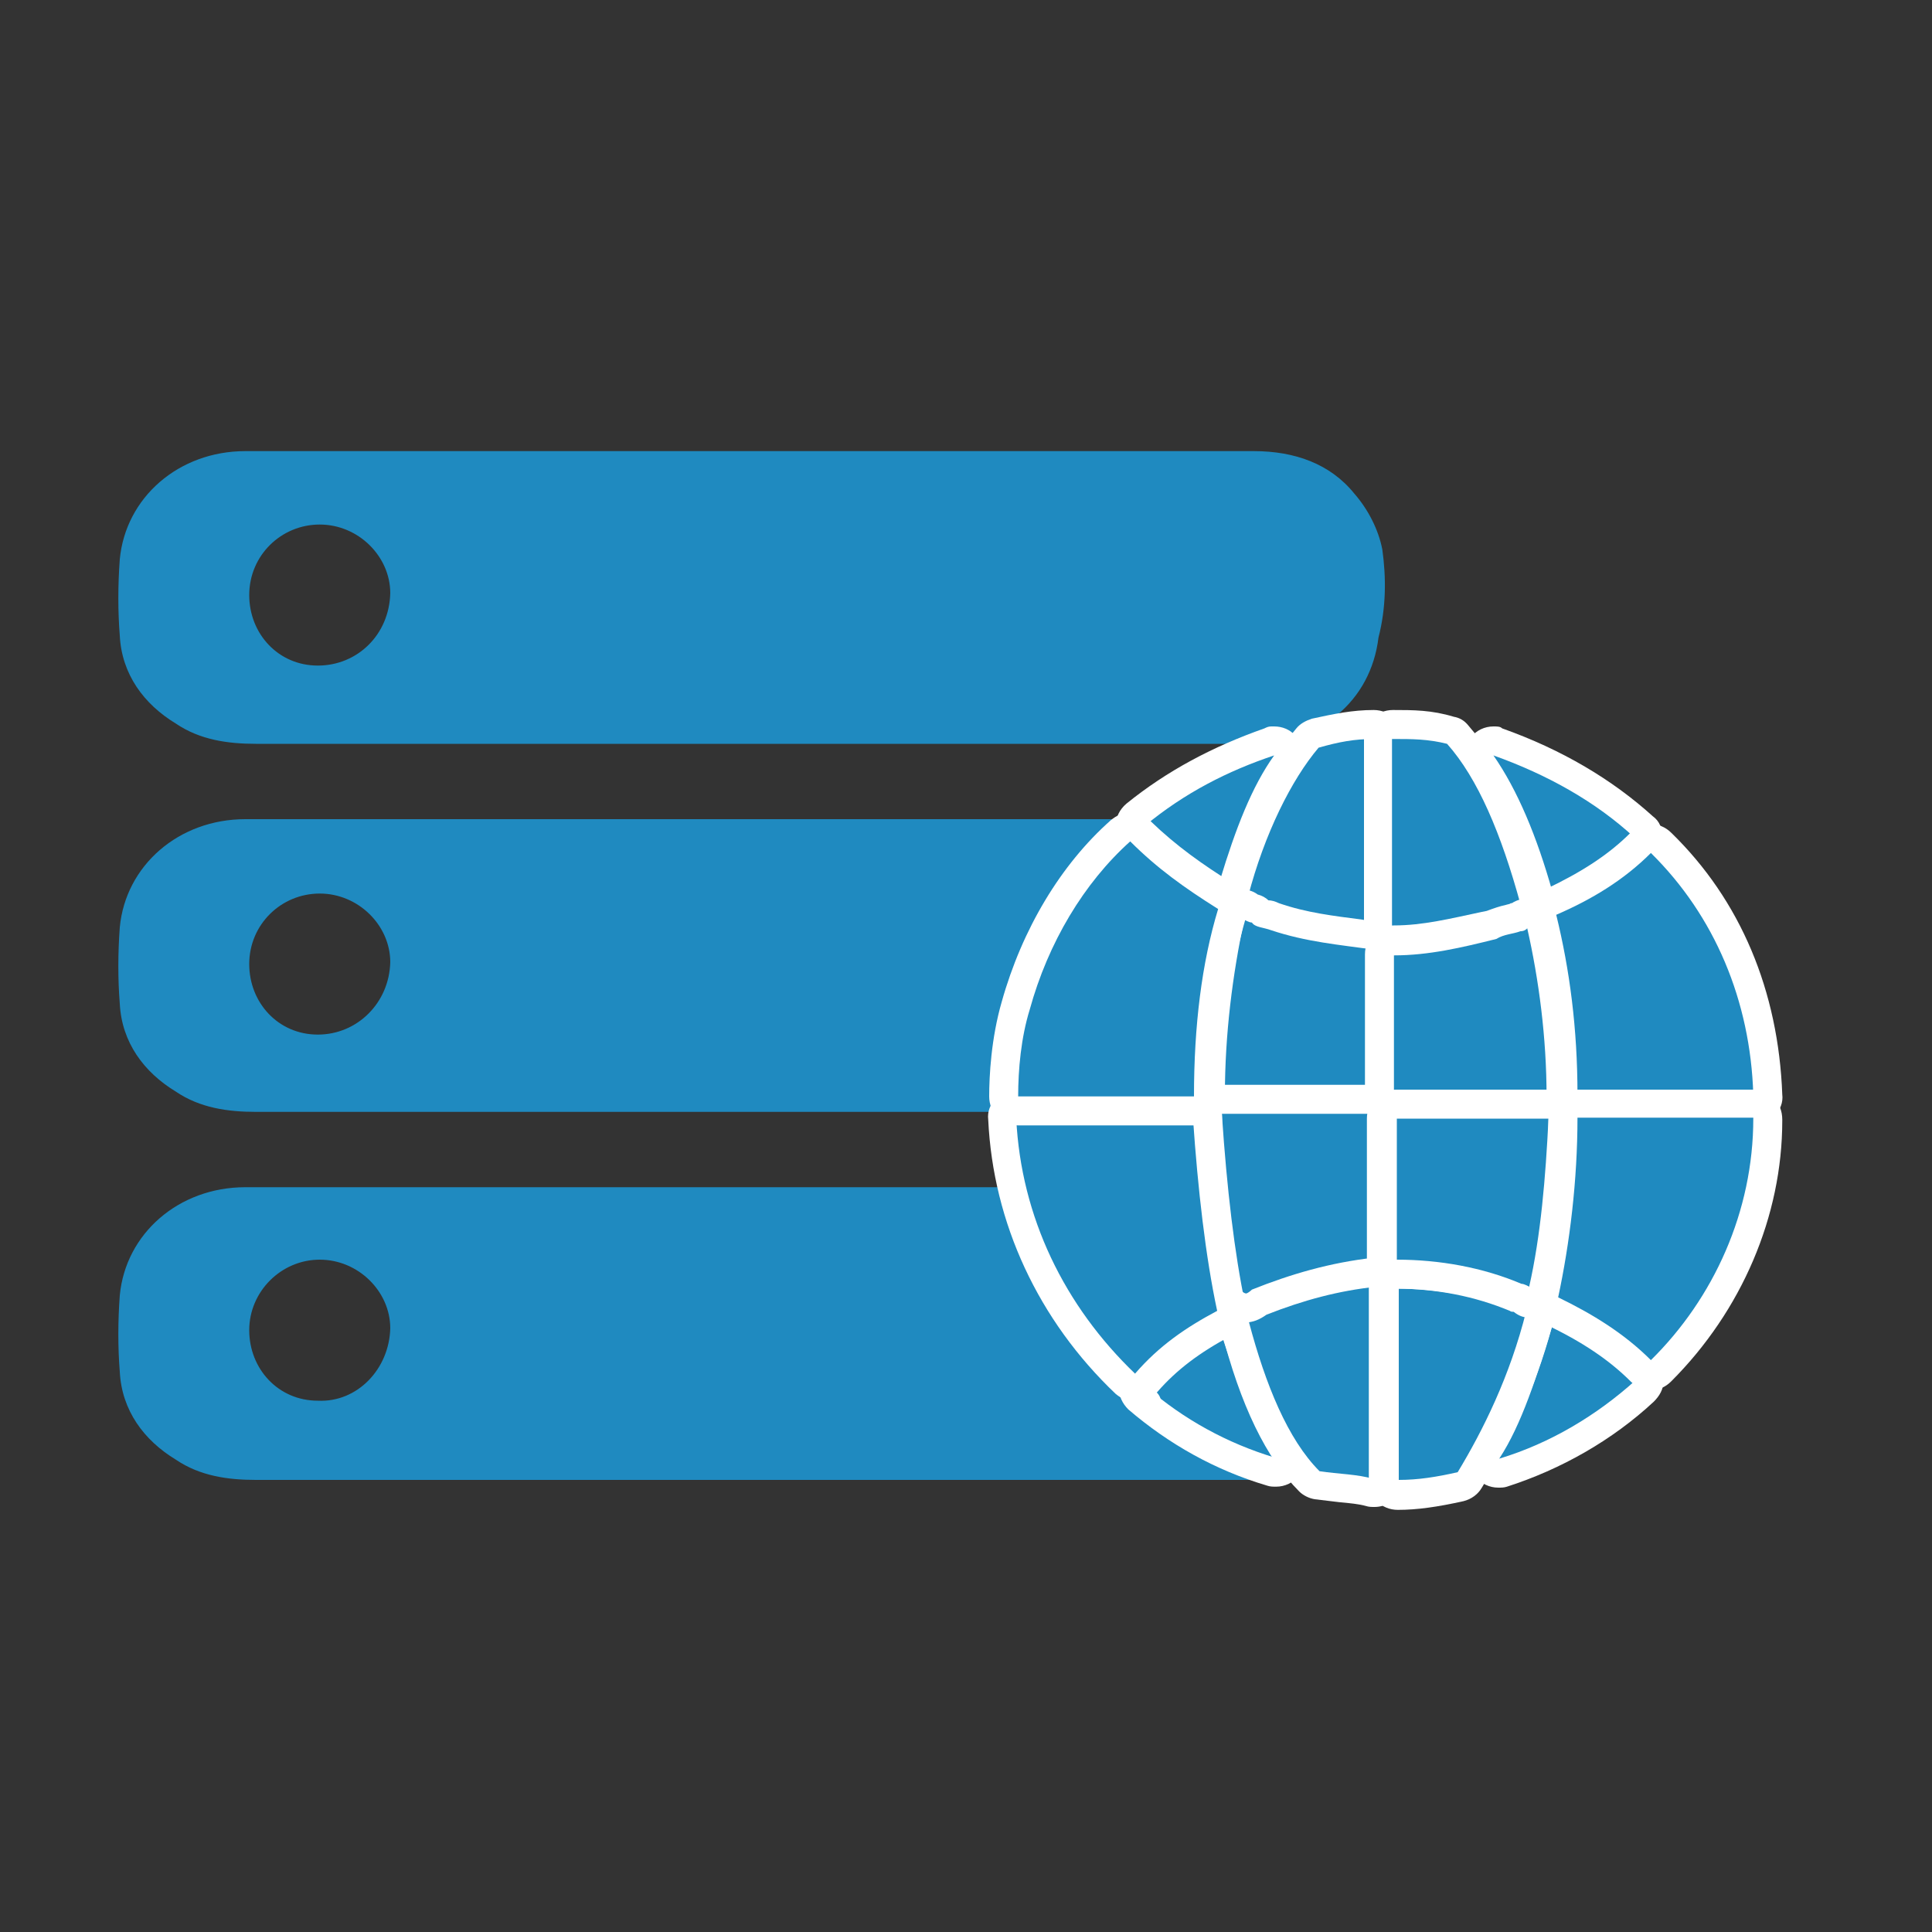<?xml version="1.0" encoding="utf-8"?>
<!-- Generator: Adobe Illustrator 22.0.1, SVG Export Plug-In . SVG Version: 6.00 Build 0)  -->
<svg version="1.1" id="Layer_1" xmlns="http://www.w3.org/2000/svg" xmlns:xlink="http://www.w3.org/1999/xlink" x="0px" y="0px"
	 viewBox="0 0 200 200" style="enable-background:new 0 0 200 200;" xml:space="preserve">
<rect x="0" y="0" width="200" height="200" fill="#333333" stroke="none"/>
<style type="text/css">
	.st0{fill:#1F8AC0;}
	.st1{display:none;}
	.st2{display:inline;fill:#1F8AC0;}
	.st3{display:inline;}
	.st4{display:none;fill:#1F8AC0;}
	.st5{fill:#2CB76B;}
	.st6{fill:#4686C2;}
	.st7{fill:#27ADE2;}
	.st8{fill:#E56353;}
	.st9{fill:#FCD462;}
	.st10{fill:#FFFFFF;}
	.st11{fill:none;stroke:#1F8AC0;stroke-width:6;stroke-linejoin:round;stroke-miterlimit:10;}
	.st12{fill:none;stroke:#1F8AC0;stroke-width:6;stroke-miterlimit:10;}
</style>
<g>
	<g>
		<g>
			<g>
				<g>
					<path class="st0" d="M143.1,56.9c-0.4-2.1-1.5-4.2-2.9-5.8c-2.5-3.1-6.2-4.4-10.4-4.4H77.9c-17.4,0-34.9,0-52.5,0
						c-6.9,0-12.4,4.8-13,11.2c-0.2,2.7-0.2,5.4,0,7.9c0.2,4,2.5,7.1,5.8,9.1c2.5,1.7,5.4,2.1,8.3,2.1c15.3,0,30.7,0,46,0
						c3.3,0,6.7,0,10.2,0c10.6,0,21.1,0,31.7,0c5,0,10.2,0,15.1,0c7.1,0,12.4-4.4,13.2-11C143.5,62.9,143.5,59.8,143.1,56.9z
						 M32.9,68.9c-4.1,0-7.1-3.3-7.1-7.3c0-4.1,3.3-7.3,7.3-7.3s7.3,3.3,7.3,7.1C40.3,65.7,37,68.9,32.9,68.9z"/>
				</g>
			</g>
			<g>
				<g>
					<path class="st0" d="M143.1,95c-0.4-2.1-1.5-4.2-2.9-5.8c-2.5-3.1-6.2-4.4-10.4-4.4H77.9c-17.4,0-34.9,0-52.5,0
						c-6.9,0-12.4,4.8-13,11.2c-0.2,2.7-0.2,5.4,0,7.9c0.2,4,2.5,7.1,5.8,9.1c2.5,1.7,5.4,2.1,8.3,2.1c15.3,0,30.7,0,46,0
						c3.3,0,6.7,0,10.2,0c10.6,0,21.1,0,31.7,0c5,0,10.2,0,15.1,0c7.1,0,12.4-4.4,13.2-11C143.5,101,143.5,97.9,143.1,95z
						 M32.9,107.1c-4.1,0-7.1-3.3-7.1-7.3c0-4.1,3.3-7.3,7.3-7.3s7.3,3.3,7.3,7.1C40.3,103.8,37,107.1,32.9,107.1z"/>
				</g>
			</g>
			<g>
				<g>
					<path class="st0" d="M143.1,133.1c-0.4-2.1-1.5-4.2-2.9-5.8c-2.5-3.1-6.2-4.4-10.4-4.4H77.9c-17.4,0-34.9,0-52.5,0
						c-6.9,0-12.4,4.8-13,11.2c-0.2,2.7-0.2,5.4,0,7.9c0.2,4,2.5,7.1,5.8,9.1c2.5,1.7,5.4,2.1,8.3,2.1c15.3,0,30.7,0,46,0
						c3.3,0,6.7,0,10.2,0c10.6,0,21.1,0,31.7,0c5,0,10.2,0,15.1,0c7.1,0,12.4-4.4,13.2-11C143.5,139.2,143.5,136,143.1,133.1z
						 M32.9,145c-4.1,0-7.1-3.3-7.1-7.3s3.3-7.3,7.3-7.3s7.3,3.3,7.3,7.1C40.3,141.7,37,145.2,32.9,145z"/>
				</g>
			</g>
		</g>
	</g>
</g>
<g class="st1">
	<path class="st2" d="M72.2,47.1c8,2.9,16.4,4.7,24.8,5.3V2c-4.8,0.2-9.5,0.7-14.2,1.6c-7.8,8.6-14.4,22.6-19.1,40
		c1,0.5,2.1,1,3.1,1.4C68.6,45.7,70.4,46.5,72.2,47.1z"/>
	<path class="st2" d="M57,40c3.8-13.4,8.7-24.9,14.6-33.6C59,10.3,47.4,16.6,37.5,24.9C43.3,30.8,49.9,35.9,57,40z"/>
	<path class="st2" d="M97,96.8V58.7c-9.1-0.6-18.2-2.5-26.8-5.6c-2-0.7-3.8-1.5-5.7-2.3c-0.8-0.3-1.6-0.7-2.4-1.1
		c-3.3,14.2-5.2,30.2-5.5,47.1H97z"/>
	<path class="st2" d="M71.1,193.6c-5.7-8.8-10.5-20.2-14.2-33.4c-7.1,4.1-13.6,9.2-19.4,15.1C47.1,183.3,58.4,189.6,71.1,193.6z"/>
	<path class="st2" d="M97,147.6c-10.4,0.7-20.5,3.2-30.1,7.4c-1.2,0.5-2.3,1-3.4,1.6c4.5,17,10.9,30.9,18.5,39.7
		c4.9,0.9,10,1.5,15,1.7V147.6z"/>
	<path class="st2" d="M166.8,27.7c-10.5-9.7-23.3-17.1-37.5-21.5c6.4,9.4,11.7,22,15.5,36.7C152.8,38.9,160.2,33.8,166.8,27.7z"/>
	<path class="st2" d="M128.9,49.1c1.9-0.5,3.8-1.2,5.7-1.8c1.1-0.4,2.2-0.8,3.3-1.3c-4.7-18.5-11.6-33.5-19.8-42.5
		c-4.8-0.9-9.6-1.4-14.4-1.5h-0.3v50.6C112,52.6,120.6,51.4,128.9,49.1z"/>
	<path class="st2" d="M136.9,53.1c-2,0.7-4,1.4-6,2c-8.9,2.5-18,3.8-27.2,3.8h-0.3v37.9h40.9c-0.2-15.9-2-31.1-4.9-44.6
		C138.6,52.5,137.8,52.9,136.9,53.1z"/>
	<path class="st2" d="M144.9,157.1c-3.7,14.5-8.8,26.9-15,36.3c14-4.4,26.4-11.7,36.8-21.2C160.2,166.2,152.9,161.1,144.9,157.1z"/>
	<path class="st2" d="M64.6,149.2c10.3-4.5,21.3-7.2,32.5-7.9v-38.1H56.7c0.2,16.9,2.1,33,5.3,47.2C62.9,150,63.7,149.6,64.6,149.2z
		"/>
	<path class="st2" d="M138.1,154.1c-1.1-0.4-2.2-0.9-3.3-1.3c-10-3.6-20.5-5.4-31.1-5.4h-0.3V198h0.3c5.1-0.2,10.3-0.8,15.3-1.7
		C126.9,187,133.6,172.2,138.1,154.1z"/>
	<path class="st2" d="M136.9,146.9c0.9,0.3,1.7,0.6,2.6,1c2.9-13.6,4.6-28.8,4.8-44.7h-40.9v37.9h0.3
		C115,141.1,126.2,143,136.9,146.9z"/>
	<g class="st3">
		<path class="st0" d="M151.6,96.8h46.6V97h0.2c-0.7-24.9-10.9-48-27.4-65.1V32h-0.1l0.3,0.3c-7.4,6.9-15.8,12.6-24.9,17
			C149.5,63.5,151.4,79.6,151.6,96.8z"/>
		<path class="st0" d="M170.9,168h0.2c16.5-17.1,26.6-40.1,27.4-65h-0.2v0.1h-46.6c-0.2,17.2-2,33.4-5.2,47.7
			c9,4.3,17.3,10,24.7,16.9L170.9,168z"/>
	</g>
	<g class="st3">
		<path class="st0" d="M33.2,171l-0.2-0.2c6.6-6.7,14.1-12.4,22.3-17c-3.6-15.1-5.7-32.3-5.9-50.7h-47c0.8,25.9,12,50.3,30.4,67.9
			H33.2z"/>
		<path class="st0" d="M37,174.8L37,174.8L37,174.8L37,174.8z"/>
	</g>
	<path class="st2" d="M32.9,29.2l0.2-0.2h-0.2C20.3,41,10.9,56.4,6,73.7c-2.1,7.7-3.3,15.5-3.6,23.1h46.9c0.2-18.4,2.4-35.5,6-50.5
		C47.2,41.7,39.6,36,32.9,29.2z"/>
</g>
<g class="st1">
	<path class="st2" d="M189.7,181.7h-60v-2.3c0-3.1-2.5-5.6-5.6-5.6h-20.4v-20.7h-7.5v20.7H75.9c-3.1,0-5.6,2.5-5.6,5.6v2.3h-60
		c-2,0-3.6,1.6-3.6,3.6l0,0c0,2,1.6,3.6,3.6,3.6h60v1.6c0,3.1,2.5,5.6,5.6,5.6h47.9c3.1,0,5.6-2.5,5.6-5.6v-1.6h60.3
		c2,0,3.6-1.6,3.6-3.6l0,0C193.2,183.3,191.6,181.7,189.7,181.7z"/>
	<path class="st2" d="M168.9,8H30.7c-3.1,0-5.6,2.5-5.6,5.6v35.9c0,3.1,2.5,5.6,5.6,5.6h138.1c3.1,0,5.6-2.5,5.6-5.6V13.6
		C174.5,10.5,172,8,168.9,8z M88.9,46H39.2c-1,0-1.9-0.6-2.1-1.5c-0.5-1.6,0.6-3,2.1-3h49.7c1,0,1.9,0.6,2.1,1.5
		C91.4,44.5,90.3,46,88.9,46z M88.9,35.1H39.2c-1,0-1.9-0.6-2.1-1.5c-0.5-1.6,0.6-3,2.1-3h49.7c1,0,1.9,0.6,2.1,1.5
		C91.4,33.6,90.3,35.1,88.9,35.1z M88.9,24.2H39.2c-1,0-1.9-0.6-2.1-1.5c-0.5-1.6,0.6-3,2.1-3H89c1.1,0,2,0.8,2.2,1.8
		C91.3,23,90.2,24.2,88.9,24.2z M146.9,38.1c-3.9,0-7-3.5-6.3-7.6c0.5-2.6,2.6-4.7,5.2-5.2c4-0.7,7.6,2.4,7.6,6.3
		C153.3,35.2,150.4,38.1,146.9,38.1z"/>
	<path class="st2" d="M168.9,61.4H30.7c-3.1,0-5.6,2.5-5.6,5.6v35.9c0,3.1,2.5,5.6,5.6,5.6h138.1c3.1,0,5.6-2.5,5.6-5.6V67
		C174.5,63.9,172,61.4,168.9,61.4z M88.9,99H39.2c-1,0-1.9-0.6-2.1-1.5c-0.5-1.6,0.6-3,2.1-3h49.7c1,0,1.9,0.6,2.1,1.5
		C91.4,97.6,90.3,99,88.9,99z M88.9,88.1H39.2c-1,0-1.9-0.6-2.1-1.5c-0.5-1.6,0.6-3,2.1-3h49.7c1,0,1.9,0.6,2.1,1.5
		C91.4,86.7,90.3,88.1,88.9,88.1z M88.9,77.2H39.1c-1,0-1.9-0.6-2.1-1.5c-0.5-1.6,0.6-3,2.1-3h49.8c1.1,0,2,0.8,2.2,1.8
		C91.3,76,90.2,77.2,88.9,77.2z M146.9,91.2c-3.5,0-6.4-2.9-6.4-6.4s2.9-6.4,6.4-6.4s6.4,2.9,6.4,6.4
		C153.3,88.3,150.4,91.2,146.9,91.2z"/>
	<path class="st2" d="M168.9,114.4H30.7c-3.1,0-5.6,2.5-5.6,5.6v35.9c0,3.1,2.5,5.6,5.6,5.6h138.1c3.1,0,5.6-2.5,5.6-5.6V120
		C174.5,116.9,172,114.4,168.9,114.4z M88.9,152H39.1c-1,0-1.9-0.6-2.1-1.5c-0.5-1.6,0.6-3,2.1-3h49.7c1,0,1.9,0.6,2.1,1.5
		C91.4,150.6,90.3,152,88.9,152z M88.9,141.1H39.1c-1,0-1.9-0.6-2.1-1.5c-0.5-1.6,0.6-3,2.1-3h49.8c1.1,0,2,0.8,2.2,1.8
		C91.3,139.9,90.2,141.1,88.9,141.1z M88.9,130.6H39.1c-1,0-1.9-0.6-2.1-1.5c-0.5-1.6,0.6-3,2.1-3h49.8c1.1,0,2,0.8,2.2,1.8
		C91.3,129.4,90.2,130.6,88.9,130.6z M146.9,144.3c-3.5,0-6.4-2.9-6.4-6.4s2.9-6.4,6.4-6.4s6.4,2.9,6.4,6.4
		C153.3,141.4,150.4,144.3,146.9,144.3z"/>
</g>
<g class="st1">
	<g class="st3">
		<path class="st0" d="M99.7,114.3c13.1,0,53.4-36.2,89-74.8c-3.1-3-7.3-4.9-12-4.9h-154c-4.7,0-8.9,1.9-12,4.9
			C46.3,78.1,86.7,114.3,99.7,114.3z"/>
		<path class="st0" d="M99.5,132.5c-22.3,0-67.7-44.1-94.5-72.3v103.7c0,9.5,7.7,17.2,17.2,17.2h154.5c9.5,0,17.2-7.7,17.2-17.2
			V60.2C167.2,88.4,121.7,132.5,99.5,132.5z"/>
	</g>
</g>
<g class="st1">
	<g id="Web_hosting_2_" class="st3">
		<path class="st0" d="M188.7,181h-40.3c-7.4,0-13.5-6.1-13.5-13.5v-27.1h-13.5v26.2c0,7.9-6.5,14.4-14.4,14.4H67.5
			c-3.6,0-6.8,2.5-7.1,6.1c-0.3,4.1,2.7,7.4,6.8,7.4H189c3.9,0,7.1-3.4,6.8-7.4C195.5,183.6,192.2,181,188.7,181z"/>
		<path class="st0" d="M168.7,72.7H33.3c-14.9,0-27.1,12.2-27.1,27.1v6.8c0,14.9,12.2,27.1,27.1,27.1h135.4
			c14.9,0,27.1-12.2,27.1-27.1v-6.8C195.8,84.9,183.6,72.7,168.7,72.7z M168.7,120.1H33.3c-7.4,0-13.5-6.1-13.5-13.5v-6.8
			c0-7.4,6.1-13.5,13.5-13.5h135.4c7.4,0,13.5,6.1,13.5,13.5v6.8C182.2,114,176.2,120.1,168.7,120.1z"/>
		<path class="st0" d="M168.7,5H33.3C18.4,5,6.2,17.2,6.2,32.1v6.8C6.2,53.8,18.4,66,33.3,66h135.4c14.9,0,27.1-12.2,27.1-27.1v-6.8
			C195.8,17.2,183.6,5,168.7,5z M168.7,52.4H33.3c-7.4,0-13.5-6.1-13.5-13.5v-6.8c0-7.4,6.1-13.5,13.5-13.5h135.4
			c7.4,0,13.5,6.1,13.5,13.5v6.8C182.2,46.3,176.2,52.4,168.7,52.4z"/>
		<circle class="st0" cx="39.5" cy="103.2" r="6.8"/>
		<circle class="st0" cx="66.6" cy="103.2" r="6.8"/>
		<circle class="st0" cx="93.7" cy="103.2" r="6.8"/>
		<circle class="st0" cx="39.5" cy="35.5" r="6.8"/>
		<circle class="st0" cx="66.6" cy="35.5" r="6.8"/>
		<circle class="st0" cx="93.7" cy="35.5" r="6.8"/>
	</g>
</g>
<path class="st4" d="M157.3,84.8H51.7c-12.5,0-22.5,10.1-22.5,22.5v45c0,30,15.1,45,37.7,45h75.4c22.6,0,37.7-15,37.7-45v-45
	C179.9,94.9,169.8,84.8,157.3,84.8z M113.5,2h-16c-24.8,0-45,20.2-45,45.1v29.2h29.7V46.8c0-8.3,6.7-15,15-15h14.5
	c8.3,0,15,6.7,15,15v29.6h31.8V47.1C158.6,22.2,138.4,2,113.5,2z M120.6,159.1H90.5l6-18.1c-4.4-3.3-6.9-8.9-5.7-15
	c1.2-5.9,5.9-10.6,11.7-11.7c9.6-1.9,18,5.5,18,14.7c0,4.9-2.4,9.2-6,12L120.6,159.1z"/>
<g class="st1">
	<g id="Gif_2_" class="st3">
		<path class="st0" d="M23.7,195.1h71.8v-79.8H23.7V195.1z M186.2,59.4h-43.1c3-1.5,5.6-3.1,8-4.8c9-6.4,13.8-14.6,13.8-22.7
			c0-6.7-3.2-12.5-7.8-16.5S146.4,9,139.9,9c-7,0-13.4,2.4-18.9,6.1c-8.3,5.6-14.9,13.9-19.5,23.1c-0.2,0.5-0.5,0.9-0.7,1.4
			c-1.7-3.6-3.7-7-5.9-10.2c-3.9-5.6-8.7-10.6-14.2-14.3C75.1,11.4,68.6,9,61.7,9s-13.3,2.9-18,7.4c-4.7,4.4-8,10.7-8.1,17.8
			c0,4.2,1.2,8.5,3.7,12.4c3.1,4.9,8.1,9.3,15,12.8H16.8c-5,0-9.1,4-9.1,9V102h87.8V59.4h12V102h87.8V68.5
			C195.3,63.4,191.2,59.4,186.2,59.4z M57.7,46.4c-3.6-2.2-5.7-4.5-7-6.5S49,36.1,49,34.4c0-2.9,1.4-6,4-8.4
			c2.5-2.4,5.9-3.8,8.9-3.8H62c3.9,0,7.8,1.3,11.7,3.9c5.8,3.8,11.3,10.6,15.1,18.3c2,3.9,3.5,8,4.5,12
			C75.7,54.5,64.3,50.6,57.7,46.4z M118.1,37.1c3.2-4.6,6.9-8.4,10.8-11s7.8-3.9,11.7-3.9l0,0c3.3,0,6.4,1.3,8.5,3.2
			c2.2,1.9,3.3,4.2,3.3,6.7c0,2.9-1.5,7.2-8.4,12.2c-6.5,4.7-17.8,9.6-35.1,13C110.6,50.4,113.8,43.1,118.1,37.1z M106.2,195.1H178
			v-79.8h-71.8V195.1z"/>
	</g>
</g>
<g class="st1">
	<g class="st3">
		<g>
			<g>
				<rect x="61" y="42.5" class="st0" width="78.3" height="10.8"/>
				<path class="st0" d="M56.1,36.5h88c5.2,0,9.5-4,9.5-8.9s-4.3-8.9-9.5-8.9h-88c-5.2,0-9.5,4-9.5,8.9S50.9,36.5,56.1,36.5z
					 M84.5,23.2c2.5,0,4.5,2,4.5,4.5s-2,4.5-4.5,4.5s-4.5-2-4.5-4.5C80.1,25.2,82.1,23.2,84.5,23.2z M70.4,23.2c2.5,0,4.5,2,4.5,4.5
					s-2,4.5-4.5,4.5s-4.5-2-4.5-4.5S68,23.2,70.4,23.2z M56.3,23.2c2.5,0,4.5,2,4.5,4.5s-2,4.5-4.5,4.5s-4.5-2-4.5-4.5
					S53.9,23.2,56.3,23.2z"/>
				<rect x="61" y="83.1" class="st0" width="78.3" height="10.8"/>
				<path class="st0" d="M56.1,117.5h41.3v28.6h6v-28.6h40.7c5.2,0,9.5-4,9.5-8.8c0-4.9-4.3-8.8-9.5-8.8h-1.9l0,0l0,0H58l0,0l0,0
					h-1.9c-5.2,0-9.5,4-9.5,8.8C46.6,113.6,50.9,117.5,56.1,117.5z M84.5,104.3c2.5,0,4.5,2,4.5,4.5s-2,4.5-4.5,4.5s-4.5-2-4.5-4.5
					C80.1,106.3,82.1,104.3,84.5,104.3z M70.4,104.3c2.5,0,4.5,2,4.5,4.5s-2,4.5-4.5,4.5s-4.5-2-4.5-4.5
					C66,106.3,68,104.3,70.4,104.3z M56.3,104.3c2.5,0,4.5,2,4.5,4.5s-2,4.5-4.5,4.5s-4.5-2-4.5-4.5
					C51.9,106.3,53.9,104.3,56.3,104.3z"/>
				<path class="st0" d="M56.1,77h88c5.2,0,9.5-4,9.5-8.9s-4.3-8.9-9.5-8.9h-88c-5.2,0-9.5,4-9.5,8.9C46.6,73.1,50.9,77,56.1,77z
					 M84.5,63.7c2.5,0,4.5,2,4.5,4.5s-2,4.5-4.5,4.5s-4.5-2-4.5-4.5C80.1,65.7,82.1,63.7,84.5,63.7z M70.4,63.7c2.5,0,4.5,2,4.5,4.5
					s-2,4.5-4.5,4.5s-4.5-2-4.5-4.5C66,65.7,68,63.7,70.4,63.7z M56.3,63.7c2.5,0,4.5,2,4.5,4.5s-2,4.5-4.5,4.5s-4.5-2-4.5-4.5
					C51.9,65.7,53.9,63.7,56.3,63.7z"/>
				<path class="st0" d="M30.3,171.5c-1.3-5.2-6-9-11.6-9c-6.6,0-12,5.4-12,12s5.4,12,12,12c5.6,0,10.3-3.8,11.6-9h46.9l0.2-0.3
					v-5.5l-0.2-0.3H30.3V171.5z"/>
				<path class="st0" d="M182,162.6c-5.6,0-10.3,3.8-11.6,9h-46.8l-0.2,0.3v5.5l0.2,0.3h46.8c1.3,5.2,6,9,11.6,9c6.6,0,12-5.4,12-12
					C194,167.9,188.6,162.6,182,162.6z"/>
				<rect x="76.6" y="162.8" class="st0" width="47.7" height="22.9"/>
			</g>
		</g>
	</g>
	<rect x="96.2" y="117.1" class="st2" width="7.5" height="47.4"/>
</g>
<g class="st1">
	<path class="st2" d="M7.9,182.8c0,7.5,0,7.5,7.5,7.5h60v-15h-60C7.9,175.3,7.9,175.3,7.9,182.8z"/>
	<path class="st2" d="M105.4,145.3h74.9c4.4,0,7.7-3.3,7.7-7.7V17.9c0-4.4-3.3-7.7-7.7-7.7H15.5c-4.4,0-7.7,3.3-7.7,7.7v119.8
		c0,4.4,3.3,7.7,7.7,7.7h74.9v23c0,3.5-7.5,6.8-7.5,16.1c0,6.8,5.1,13.4,15,13.4c6.9,0,11.4-3.2,13.6-7.4h69c7.5,0,7.5,0,7.5-7.5
		s0-7.5-7.5-7.5h-70.4c-2.1-3.1-4.6-5.1-4.6-7.1L105.4,145.3L105.4,145.3z M158,25.2h15v15h-15V25.2z M158,55.2h15v15h-15V55.2z
		 M158,85.3h15v15h-15V85.3z M158,115.3h15v15h-15V115.3z M37.9,130.3h-15v-15h15V130.3z M37.9,100.3h-15v-15h15V100.3z M37.9,70.3
		h-15v-15h15V70.3z M37.9,40.2h-15v-15h15V40.2z M75.6,122.2c-2.1,0-3.8-1.7-3.8-3.8l0,0V52.2l0,0c0-2.1,1.7-3.8,3.8-3.8
		c0.8,0,1.4,0.2,2.1,0.6l53.5,31.8c1.3,1.1,2.1,2.7,2.1,4.4c0,1.8-0.8,3.4-2.1,4.4l-53.5,31.8C77.1,121.9,76.4,122.2,75.6,122.2z"/>
</g>
<g class="st1">
	<g class="st3">
		<path class="st5" d="M156.3,105.5c-0.4-6.7-0.4-13.5,0-19.9c0-2.8,0-5.7,0-8.9v-7.5v-2.1c0-8.2,0-16.3,0-24.5
			c-10.3-2.5-20.6-5-30.6-7.5c-8.2-2.1-16.7-4.3-24.9-6.4c-0.7,0-1.4,0-1.8,0c-8.2,2.1-16.3,4.3-24.5,6c-10.7,2.5-21.3,5.3-32,7.8
			v6.7c0,18.5,0.4,37.7,0,56.8c-0.4,13.1,3.9,24.9,12.4,35.2C65.6,154,79.4,163.9,99,172.8c16.7-7.1,29.8-16,40.1-27
			C151.4,133.9,156.7,120.4,156.3,105.5z M136.4,78.5c-5,6.4-9.9,12.8-14.9,19.2c-8.2,10.7-16.3,21-24.5,31.6c-4.6,6-8.2,5.7-12.8,0
			c-7.1-9.9-14.6-19.9-21.7-29.8c-2.5-3.2-2.5-6.7,0-9.2c2.5-2.1,6-2.1,8.9,0.7c5.3,4.6,10.7,9.2,16,13.9c0.7,0.7,1.8,1.4,3.6,2.8
			c0.7-1.1,1.1-2.1,1.8-3.2c11-11.4,22.4-22.4,33.7-33.4c1.1-1.1,2.8-2.5,4.3-2.8c2.5-0.7,5,0.4,6.4,2.8
			C138.9,73.9,138.2,76.4,136.4,78.5z"/>
		<path class="st0" d="M179.4,105.1c-0.4-7.1-0.4-14.2,0-21.3c0-0.4,0-1.1,0-1.4l0,0v-8.5c0-3.6,0-7.1,0-10.7c0-9.9,0-19.9,0-29.8
			c0-8.9-5.7-12.1-10.3-13.5c-12.1-2.8-24.5-6-36.6-9.2c-9.2-2.1-18.5-4.6-28.1-7.1c-3.2-0.7-6.7-0.7-10.3,0
			c-9.2,2.1-18.5,4.6-27.4,6.7c-12.1,3.2-24.9,6-36.9,9.2c-6.7,1.8-10.3,6.4-10.3,13.5v10c0,20.6,0.4,41.9,0,62.9
			c-0.4,18.5,5.7,35.5,17.8,50.1c13.9,16.7,31.6,29.5,56.5,40.5c1.8,0.7,3.6,1.1,5.3,1.1c2.1,0,4.3-0.4,6-1.1
			c21-8.9,37.7-20.2,51.2-34.5C172.3,146,180.1,126.5,179.4,105.1z M150.3,157c-13.9,14.2-30.2,24.5-48.3,32.3
			c-1.4,0.7-3.6,0.7-4.6,0c-20.6-8.9-39.1-20.6-53.3-38c-10.7-13.1-16.3-27.7-16-44.8c0.4-24.2,0-48.7,0-72.8c0-3.2,0.7-4.6,3.9-5.3
			c21.7-5.3,43-10.7,64.7-16c1.8-0.4,4.3-0.4,6,0c21.7,5.3,43,10.7,64.7,16c3.2,0.7,3.9,2.1,3.9,5c0,13.5,0,27,0,40.5l0,0
			c0,10.3-0.4,21,0,31.3C172,125.7,164.2,142.4,150.3,157z"/>
	</g>
</g>
<g class="st1">
	<g class="st3">
		<path class="st0" d="M87.1,191.1c-40.1,0-72.5-32.5-72.5-72.5S47,46.1,87.1,46.1s72.5,32.5,72.5,72.5S127.1,191.1,87.1,191.1z
			 M87.1,59.6c-32.6,0-59,26.4-59,59s26.4,59,59,59s59-26.4,59-59S119.7,59.6,87.1,59.6z"/>
		<path class="st0" d="M87.1,191.1c-21.7,0-38-31.2-38-72.5s16.4-72.5,38-72.5s38,31.2,38,72.5S108.8,191.1,87.1,191.1z M87.1,59.6
			c-11.6,0-24.5,25.2-24.5,59s13,59,24.5,59s24.5-25.2,24.5-59S98.7,59.6,87.1,59.6z"/>
		<path class="st0" d="M147.4,100.9H26.8c-3.7,1.7-6.8-1.3-6.8-5.1s3-6.8,6.8-12.9h120.6c3.7,6.2,6.8,9.2,6.8,12.9
			S151.1,102.6,147.4,100.9z"/>
		<path class="st0" d="M147.4,145.9H26.8c-3.7,2.3-6.8-0.8-6.8-4.5s3-6.8,6.8-13.5h120.6c3.7,6.8,6.8,9.8,6.8,13.5
			C154.1,145.1,151.1,148.1,147.4,145.9z"/>
	</g>
	<g class="st3">
		<g>
			<g id="Layer_45_1_">
			</g>
			<g id="Layer_44_1_">
			</g>
			<g id="Layer_43_1_">
			</g>
			<g id="Layer_42_1_">
			</g>
			<g id="Layer_41_1_">
			</g>
			<g id="Layer_40_1_">
			</g>
			<g id="Layer_39_1_">
			</g>
			<g id="Layer_38_1_">
			</g>
			<g id="Layer_37_1_">
			</g>
			<g id="Layer_36_1_">
			</g>
			<g id="Layer_35_1_">
			</g>
			<g id="Layer_34_1_">
			</g>
			<g id="Layer_33_1_">
			</g>
			<g id="Layer_32_1_">
			</g>
			<g id="Layer_31_1_">
			</g>
			<g id="Layer_30_1_">
			</g>
			<g id="Layer_29_1_">
			</g>
			<g id="Layer_28_1_">
			</g>
			<g id="Layer_27_1_">
			</g>
			<g id="Layer_26_1_">
			</g>
			<g id="Layer_25_1_">
			</g>
			<g id="Layer_24_1_">
			</g>
			<g id="Layer_23_1_">
			</g>
			<g id="Layer_22_1_">
			</g>
			<g id="Layer_21_1_">
			</g>
			<g id="Layer_20_1_">
			</g>
			<g id="Layer_19_1_">
			</g>
			<g id="Layer_18_1_">
			</g>
			<g id="Layer_17_1_">
			</g>
			<g id="Layer_16_1_">
			</g>
			<g id="Layer_15_1_">
			</g>
			<g id="Layer_14_1_">
			</g>
			<g id="Layer_13_1_">
			</g>
			<g id="Layer_12_1_">
			</g>
			<g id="Layer_11_1_">
				<g id="XMLID_1_">
					<g id="XMLID_19_">
						<path class="st6" d="M108.5,72.7l-0.5-5.9c0-0.6,0.3-1.2,0.8-1.5c0.9-0.4,1.9,0.3,2,1.2l0.5,6c0.1,0.9-0.8,1.7-1.7,1.5
							C108.9,73.8,108.5,73.3,108.5,72.7z"/>
						<path class="st6" d="M112.7,70.7l-6,0.5c-0.6,0-1.2-0.3-1.5-0.8c-0.4-0.9,0.3-1.9,1.2-2l6-0.5c0.6,0,1.2,0.3,1.5,0.8
							C114.2,69.7,113.6,70.6,112.7,70.7z"/>
					</g>
					<g id="XMLID_18_">
						<path class="st7" d="M102.1,18.5l-0.5-6.6c0-0.6,0.3-1.2,0.8-1.5c0.9-0.4,1.9,0.3,2,1.2l0.5,6.7c0.1,0.9-0.8,1.7-1.7,1.5
							C102.6,19.6,102.2,19.1,102.1,18.5z"/>
						<path class="st7" d="M106.5,16.5L99.8,17c-0.6,0-1.2-0.3-1.5-0.8c-0.4-0.9,0.3-1.9,1.2-2l6.7-0.5c0.6,0,1.2,0.3,1.5,0.8
							C108,15.5,107.4,16.4,106.5,16.5z"/>
					</g>
					<g id="XMLID_17_">
						<path class="st7" d="M162.9,68c-0.6,0-1.2-0.3-1.4-0.9l-0.1-0.3c-5-12.1-13.3-22.4-24.1-29.9c-0.6-0.4-0.8-1.3-0.3-1.9
							c0.4-0.6,1.3-0.8,1.9-0.3c11.2,7.8,19.8,18.6,25,31.1l0.1,0.3c0.3,0.7,0,1.5-0.8,1.8C163.2,68,163.1,68,162.9,68z"/>
						<path class="st7" d="M129.9,32.2c-0.2,0-0.5,0-0.7-0.1c-4.6-2.3-9.4-4.2-14.4-5.4c-0.7-0.2-1.2-1-1-1.7s1-1.2,1.7-1
							c5.2,1.3,10.2,3.2,15,5.6c0.7,0.4,1,1.2,0.6,1.9C130.8,31.9,130.4,32.2,129.9,32.2z"/>
						<path class="st6" d="M142.9,63.3c-0.5,0-0.9-0.1-1.2-0.5c-9.3-11.9-22.6-20.5-37.2-24.2l0.7-2.7c15.3,3.9,29,12.8,38.7,25.2
							c0.5,0.6,0.4,1.5-0.2,2C143.5,63.2,143.2,63.3,142.9,63.3z"/>
						<path class="st6" d="M165.1,41.5c-0.5,0-0.9-0.2-1.2-0.6c-9.4-13-23.2-22.3-38.8-26.3c-0.7-0.2-1.2-1-1-1.7s1-1.2,1.7-1
							c16.2,4.1,30.6,13.9,40.4,27.4c0.5,0.6,0.3,1.5-0.3,2C165.6,41.4,165.4,41.5,165.1,41.5z"/>
					</g>
					<g id="XMLID_2_">
						<path class="st6" d="M164.3,15.4l-0.5-5.9c0-0.6,0.3-1.2,0.8-1.5c0.9-0.4,1.9,0.3,2,1.2l0.5,6c0.1,0.9-0.8,1.7-1.7,1.5
							C164.7,16.6,164.3,16.1,164.3,15.4z"/>
						<path class="st6" d="M168.6,13.7l-6,0.5c-0.6,0-1.2-0.3-1.5-0.8c-0.4-0.9,0.3-1.9,1.2-2l6-0.5c0.6,0,1.2,0.3,1.5,0.8
							C170.2,12.7,169.6,13.6,168.6,13.7z"/>
					</g>
				</g>
			</g>
			<g id="Layer_10_1_">
			</g>
			<g id="Layer_9_1_">
			</g>
			<g id="Layer_8_1_">
			</g>
			<g id="Layer_7_1_">
			</g>
			<g id="Layer_6_1_">
			</g>
			<g id="Layer_5_1_">
			</g>
			<g id="Layer_4_1_">
			</g>
			<g id="Layer_3_1_">
			</g>
			<g id="Layer_2_2_">
			</g>
			<g id="Layer_1_2_">
			</g>
		</g>
		<g id="XMLID_4_">
			<path class="st8" d="M165.2,78.7c0.1-0.6-0.2-1.2-0.7-1.6l-9.7-8.1l12.3-2.8c0.6-0.1,1.1-0.6,1.4-1.2l4.7-11.8l6.4,11
				c0.3,0.5,0.9,0.9,1.5,0.9l12.6,0.8l-8.3,9.6c-0.4,0.5-0.6,1.1-0.4,1.7l3.1,12.3l-11.6-5c-0.2-0.1-0.5-0.2-0.8-0.2
				c-0.4,0-0.7,0.1-1,0.3L164,91.3L165.2,78.7z"/>
			<path class="st9" d="M173.3,55.4l5.4,9.1c0.5,0.8,1.4,1.4,2.3,1.4l10.6,0.7l-7,8c-0.6,0.7-0.9,1.7-0.6,2.6l2.6,10.3l-9.7-4.2
				c-0.4-0.2-0.8-0.2-1.1-0.2c-0.6,0-1.1,0.2-1.6,0.5l-8.9,5.7l1-10.6c0.1-1-0.3-1.9-1-2.5l-8.2-6.8l10.3-2.4
				c0.9-0.2,1.7-0.9,2.1-1.8L173.3,55.4 M173.1,52c-0.3,0-0.7,0.2-0.8,0.6l-4.7,12c-0.1,0.3-0.4,0.5-0.6,0.6L154.4,68
				c-0.7,0.2-1,1.1-0.4,1.6l9.8,8.2c0.2,0.2,0.4,0.5,0.3,0.8L163,91.4c-0.1,0.6,0.4,1,0.9,1c0.2,0,0.3,0,0.5-0.1l10.8-6.9
				c0.1-0.1,0.3-0.1,0.5-0.1c0.1,0,0.2,0,0.4,0.1l11.7,5.1c0.1,0.1,0.2,0.1,0.4,0.1c0.6,0,1-0.5,0.9-1.1L185.9,77
				c-0.1-0.3,0-0.6,0.2-0.8l8.4-9.7c0.5-0.6,0.1-1.5-0.6-1.5l-12.8-1c-0.3,0-0.6-0.2-0.7-0.4l-6.5-11.1
				C173.7,52.2,173.4,52,173.1,52L173.1,52z"/>
		</g>
	</g>
</g>
<g class="st1">
	<path class="st2" d="M137.4,185.3c0.3,7.9-6.9,14.3-15.2,12.4c-4.2-0.9-7.7-4.2-8.9-8.3c-2.4-8.2,3.5-15.7,11.4-16l0,0
		C131.5,173.1,137.2,178.4,137.4,185.3L137.4,185.3z"/>
	<g class="st3">
		<g>
			<g>
				<title></title>
				<g id="_01_Big_File_1_">
					<path class="st0" d="M131.6,187.7c-2.4,0.1-4.4-1.8-4.5-4.2c-0.1-2,1.3-3.8,3.2-4.3c29.9-8.1,51.8-33.6,55.5-64.3
						c0.3-2.4,2.5-4.1,4.9-3.8c2.4,0.3,4.1,2.5,3.8,4.9c-4.1,34.2-28.5,62.6-61.8,71.6C132.3,187.7,131.9,187.7,131.6,187.7z"/>
					<path class="st0" d="M190.3,101.1c-2.3,0.1-4.2-1.6-4.5-3.9C184.7,86,181,75.1,175,65.5c-1.2-2.1-0.6-4.7,1.5-6
						c2-1.2,4.6-0.6,5.9,1.4c6.7,10.7,10.8,22.8,12.2,35.4c0.3,2.4-1.5,4.5-3.9,4.8l0,0L190.3,101.1z"/>
					<path class="st0" d="M169.6,56.2c-1.3,0-2.5-0.5-3.4-1.4c-5-5.4-10.7-10.1-16.9-13.8c-2.1-1.2-2.7-3.9-1.5-6s3.9-2.7,6-1.5
						c7,4.2,13.3,9.4,18.9,15.4c1.6,1.8,1.5,4.5-0.3,6.2C171.6,55.8,170.6,56.2,169.6,56.2L169.6,56.2z"/>
					<path class="st0" d="M137.2,33.9c-1.2,0-2.3-0.4-3.1-1.2s-1.3-1.9-1.4-3.1c0-1.1,0.4-2.2,1.2-3.1c1.7-1.7,4.4-1.8,6.2-0.3
						c0.8,0.8,1.3,1.9,1.4,3c0,1.2-0.4,2.3-1.2,3.1C139.5,33.4,138.4,33.9,137.2,33.9z"/>
				</g>
			</g>
		</g>
		<g>
			<path class="st0" d="M100.4,164.9c-33.7,0-61-27.3-61-61s27.3-61,61-61s61,27.3,61,61C161.4,137.5,134.1,164.8,100.4,164.9z
				 M100.4,54.1c-27.4,0-49.7,22.2-49.7,49.7s22.2,49.7,49.7,49.7s49.7-22.2,49.7-49.7C150.1,76.4,127.8,54.2,100.4,54.1z"/>
			<path class="st0" d="M100.4,164.9c-18.2,0-32-26.2-32-61s13.8-61,32-61s32,26.2,32,61S118.7,164.9,100.4,164.9z M100.4,54.1
				c-9.7,0-20.6,21.2-20.6,49.7s10.9,49.7,20.6,49.7s20.6-21.2,20.6-49.7S110.1,54.1,100.4,54.1z"/>
			<path class="st0" d="M151.2,92.5H49.7c-3.1-2.2-5.7-4.7-5.7-7.9c0-3.1,2.5-5.7,5.7-7.3h101.5c3.1,1.6,5.7,4.1,5.7,7.3
				C156.8,87.8,154.3,90.3,151.2,92.5z"/>
			<path class="st0" d="M151.2,130.4H49.7c-3.1-1.7-5.7-4.2-5.7-7.4s2.5-5.7,5.7-7.8h101.5c3.1,2.1,5.7,4.6,5.7,7.8
				S154.3,128.7,151.2,130.4z"/>
		</g>
		<g>
			<g>
				<title></title>
				<g id="_01_Big_File_2_">
					<path class="st0" d="M94.6,14.4c2.3,0.6,3.7,3,3.1,5.4c-0.5,1.9-2.3,3.3-4.3,3.2c-31-0.9-59.4,17-71.9,45.4
						c-1,2.2-3.6,3.2-5.8,2.2s-3.2-3.6-2.2-5.8c13.9-31.6,45.5-51.6,80-50.5C93.9,14.3,94.2,14.4,94.6,14.4z"/>
					<path class="st0" d="M13.2,80.2c2.2,0.6,3.6,2.8,3.1,5c-2.1,11.1-1.7,22.6,1.2,33.6c0.6,2.3-0.8,4.7-3.2,5.3
						c-2.3,0.6-4.6-0.8-5.2-3.1c-3.2-12.2-3.7-25-1.3-37.4c0.4-2.4,2.7-3.9,5.1-3.5l0,0L13.2,80.2z"/>
					<path class="st0" d="M19.9,129.2c1.2,0.3,2.2,1.2,2.8,2.3c3.2,6.6,7.3,12.7,12.2,18.2c1.6,1.8,1.5,4.5-0.3,6.2
						c-1.8,1.6-4.5,1.5-6.2-0.3c-5.5-6.1-10-12.9-13.6-20.2c-1-2.2-0.1-4.8,2.1-5.8C17.9,129.1,18.9,129,19.9,129.2L19.9,129.2z"/>
					<path class="st0" d="M44.4,160c1.1,0.3,2.1,1,2.6,2c0.6,1,0.7,2.2,0.4,3.4c-0.3,1.1-1,2-2,2.6c-2.1,1.2-4.7,0.5-6-1.6
						c-0.6-1-0.7-2.2-0.4-3.3s1-2.1,2-2.6C42.1,159.8,43.3,159.7,44.4,160z"/>
				</g>
			</g>
		</g>
		<path class="st7" d="M88.3,15.1c2.1-7.6,10.8-11.6,18.2-7.4c3.7,2.1,6.1,6.3,6.1,10.6c-0.1,8.5-8,14-15.6,12l0,0
			C90.4,28.5,86.5,21.7,88.3,15.1L88.3,15.1z"/>
	</g>
</g>
<g class="st1">
	<g class="st3">
		<path class="st0" d="M100.8,195c-52.6,0-95.2-42.6-95.2-95.2S48.2,4.6,100.8,4.6S196,47.2,196,99.8
			C195.9,152.3,153.3,194.9,100.8,195z M100.8,22.3C58,22.3,23.3,57,23.3,99.8s34.7,77.5,77.5,77.5s77.5-34.7,77.5-77.5
			C178.2,57,143.6,22.3,100.8,22.3z"/>
		<path class="st0" d="M100.8,195c-28.5,0-49.9-40.9-49.9-95.2S72.3,4.6,100.8,4.6s49.9,40.9,49.9,95.2S129.3,195,100.8,195z
			 M100.8,22.3c-15.2,0-32.2,33.1-32.2,77.5s17,77.5,32.2,77.5S133,144.2,133,99.8S116,22.3,100.8,22.3z"/>
		<path class="st0" d="M179.9,76.5H21.6c-4.9,2.2-8.9-1.8-8.9-6.7s4-8.9,8.9-17h158.3c4.9,8.1,8.9,12.1,8.9,17
			S184.8,78.7,179.9,76.5z"/>
		<path class="st0" d="M179.9,135.6H21.6c-4.9,3-8.9-1-8.9-5.9c0-4.9,4-8.9,8.9-17.7h158.3c4.9,8.9,8.9,12.8,8.9,17.7
			S184.8,138.5,179.9,135.6z"/>
	</g>
	<rect x="11.3" y="69.2" class="st2" width="169.3" height="53.9"/>
	<g class="st3">
		<path class="st10" d="M37.5,112.8l-11-34.9h9l6.5,22.9l6-22.9h8.9l5.8,22.9l6.7-22.9h9.1l-11.2,34.9h-8.9l-6-22.5l-5.9,22.5H37.5z
			"/>
		<path class="st10" d="M86.6,112.8l-11-34.9h9l6.5,22.9l6-22.9h8.9l5.8,22.9l6.7-22.9h9.1l-11.2,34.9h-8.9l-6-22.5l-5.9,22.5H86.6z
			"/>
		<path class="st10" d="M135.8,112.8l-11-34.9h9l6.5,22.9l6-22.9h8.9l5.8,22.9l6.7-22.9h9.1l-11.2,34.9h-8.9l-6-22.5l-5.9,22.5
			H135.8z"/>
	</g>
</g>
<g class="st1">
	<g class="st3">
		<path class="st0" d="M83,64.6c0.2,0.2,0.5,0.4,0.9,0.8c0.7,0.7,1.7,1.6,2.9,2.5c2.4,1.9,5.7,3.8,9.8,3.8c4.2,0,8.1-1.9,11.4-3.9
			c1.7-1,3.2-1.9,4.5-2.6s2.4-1.2,3-1.2l-0.1-1.4l0,0c-1.1,0.1-2.3,0.6-3.6,1.4c-1.3,0.7-2.8,1.7-4.5,2.6c-3.3,1.9-7,3.7-10.7,3.7
			s-6.7-1.7-9-3.5c-1.1-0.9-2.1-1.8-2.8-2.5c-0.4-0.3-0.7-0.7-1-0.9s-0.5-0.4-1-0.4v1c0,0.4-0.1,0.3-0.1,0.4
			C82.8,64.5,82.9,64.5,83,64.6z"/>
		<path class="st0" d="M173.3,174.2c2.7-1.6,4.8-3.6,5-6.6c0.2-2.9-1.6-6.2-5.5-10.6l0,0c-1.3-1.5-1.9-4.2-2.6-7.1
			c-0.7-2.9-1.4-6-3.8-8.1l0,0c-0.9-0.8-1.9-1.4-2.9-1.8c3.3-9.8,2-19.6-1.3-28.4c-4.1-10.8-11.2-20.3-16.7-26.7
			c-6.1-7.7-12.1-15-12-25.8c0.2-16.5,1.8-47.1-27.2-47.2c-1.2,0-2.4,0-3.7,0.1c-32.5,2.6-23.8,36.9-24.3,48.4
			c-0.6,8.4-2.3,15-8.1,23.2c-6.8,8.1-16.4,21.1-20.9,34.7c-2.1,6.4-3.1,13-2.2,19.2c-0.3,0.3-0.6,0.5-0.8,0.8
			c-2,2.1-3.5,4.7-5.1,6.4c-1.5,1.5-3.7,2.1-6.1,3c-2.4,0.9-5,2.1-6.6,5.2l0,0c-1.4,2.7-1,5.8-0.6,8.7s0.9,5.6,0.3,7.4
			c-1.9,5.2-2.1,8.8-0.8,11.4c1.3,2.6,4.1,3.8,7.2,4.4c6.2,1.3,14.6,1,21.3,4.5v0.1c7.1,3.7,14.3,5,20.1,3.7c4.2-1,7.6-3.4,9.3-7.2
			c4.5,0,9.4-1.9,17.4-2.4c5.4-0.4,12.1,1.9,19.8,1.5c0.2,0.8,0.5,1.6,0.9,2.4l0,0c3,6,8.6,8.7,14.5,8.2c5.9-0.5,12.2-4,17.3-10
			l-0.9-0.8l0.9,0.8C159.9,179.9,167.9,177.4,173.3,174.2z M101.1,49.1c0-2.2,0.3-4,1.2-5.9c0.8-1.9,1.9-3.2,3.3-4.3
			s2.8-1.6,4.5-1.6h0.1c1.6,0,3,0.5,4.5,1.5c1.5,1.1,2.5,2.4,3.4,4.3c0.8,1.8,1.2,3.6,1.3,5.7c0,0.1,0,0.1,0,0.2
			c0,2.2-0.4,4-1.2,5.9c-0.5,1.1-1,2-1.6,2.8c-0.2-0.1-0.5-0.2-0.7-0.3c-1.6-0.7-2.9-1.2-3.9-1.5c0.4-0.5,0.7-1,1-1.7
			c0.4-1,0.6-2,0.7-3.2v-0.1c0-1.1-0.1-2.1-0.5-3.1c-0.3-1-0.8-1.8-1.4-2.4c-0.6-0.6-1.3-0.9-2-0.9h-0.1c-0.7,0-1.3,0.2-2,0.8
			s-1.2,1.3-1.6,2.3s-0.6,2-0.7,3.2v0.1c0,0.7,0,1.3,0.1,1.8c-1.5-0.7-2.9-1.2-4.2-1.6c-0.1-0.6-0.1-1.1-0.1-1.7v-0.3H101.1z
			 M81.8,44.5c0.5-1.7,1.2-2.9,2.2-3.9s2-1.5,3.3-1.6l0,0c0.1,0,0.2,0,0.3,0c1.1,0,2.1,0.4,3.1,1.2c1.1,0.9,2,2,2.7,3.7
			c0.7,1.6,1.1,3.2,1.2,5.1c0.1,0.8,0,1.6,0,2.3c-0.2,0.1-0.4,0.1-0.7,0.2c-1.2,0.4-2.3,1-3.2,1.6c0.1-0.6,0.1-1.3,0-2V51
			c-0.1-1-0.3-1.8-0.7-2.6c-0.4-0.8-0.8-1.4-1.3-1.9c-0.5-0.4-0.9-0.6-1.4-0.6c-0.1,0-0.1,0-0.2,0c-0.6,0-1,0.3-1.5,0.9
			c-0.4,0.5-0.7,1.2-0.9,2.1c-0.2,0.9-0.3,1.8-0.2,2.8v0.1c0.1,1,0.3,1.8,0.7,2.6c0.4,0.8,0.8,1.4,1.3,1.9c0.1,0.1,0.2,0.1,0.3,0.2
			c-0.6,0.4-0.8,0.6-1.3,1c-0.3,0.2-0.6,0.5-1,0.8c-0.9-0.8-1.6-1.9-2.2-3.2c-0.7-1.6-1.1-3.2-1.2-5.1l0,0
			C81,47.9,81.2,46.2,81.8,44.5z M82.3,61c1.7-1.3,2.9-2.2,3.7-2.7c0.8-0.6,1.1-0.8,1.4-1.1c1.3-1.2,3.4-3.5,6.5-4.5
			c1.1-0.4,2.3-0.6,3.6-0.6l0,0l0,0l0,0l0,0c2.5,0,5.6,0.8,9.3,3.2c2.3,1.5,4.1,1.6,8.1,3.4c2,0.8,3.1,1.9,3.7,3s0.6,2.3,0.1,3.6
			c-0.9,2.5-4,5.2-8.2,6.5l0,0c-2.1,0.7-3.9,2.1-6,3.4c-2.1,1.2-4.5,2.2-7.8,2c-2.8-0.2-4.4-1.1-5.9-2.3c-1.5-1.2-2.8-2.7-4.7-3.8
			l0,0c-3.1-1.7-4.8-3.8-5.3-5.5C80.3,63.7,80.8,62.2,82.3,61z M83.6,181.1c0-0.1,0-0.2,0-0.4c-0.4,5.7-3.7,8.8-8.7,10
			c-5,1.1-11.7,0-18.5-3.5c-7.5-3.9-16.3-3.6-22-4.7c-2.8-0.6-4.7-1.5-5.6-3.1c-0.9-1.7-0.9-4.5,1-9.5l0,0l0,0
			c0.9-2.8,0.2-5.8-0.2-8.6c-0.4-2.8-0.7-5.4,0.3-7.2l0,0c1.2-2.4,3.1-3.2,5.3-4c2.3-0.8,4.9-1.4,7.1-3.6h0.4l0,0
			c1.9-2,3.4-4.6,5-6.4c1.4-1.5,2.8-2.5,5-2.6l0,0h0.1c0.4,0,0.8,0,1.2,0.1c2.8,0.4,5.3,2.4,7.7,5.7c2.4,3.3,4.6,7.7,6.9,12.7v0.2
			c1.9,4,5.9,8.3,9.3,12.7c3.3,4.3,5.8,8.6,5.7,11.9l0,0V181.1z M83.1,171.6c-0.9-1.5-2-2.9-3.1-4.3c-0.7-0.9-1.4-1.8-2.1-2.7
			c1.4,0,2.6-0.2,3.5-0.7c1.2-0.5,2-1.4,2.4-2.5c0.8-2.2,0-5.4-2.7-9s-7.1-7.6-13.7-11.7c-4.8-3-7.6-6.7-8.8-10.7
			c-1.3-4-1.1-8.4-0.1-12.6c1.9-8.2,6.7-16.2,9.8-21.2c0.8-0.6,0.3,1.1-3.1,7.5c-3.1,5.8-8.8,19.2-1,29.6c0.2-7.4,2-15,5-22.1
			c4.3-9.8,13.4-26.9,14.1-40.5c0.4,0.3,1.6,1.1,2.2,1.5c1.7,1,2.9,2.4,4.5,3.7c1.6,1.3,3.6,2.4,6.7,2.6c3.6,0.2,6.3-0.9,8.5-2.2
			c2.2-1.3,4-2.7,5.7-3.2c3.6-1.1,6.4-3.1,8-5.4c2.8,10.9,9.2,26.7,13.3,34.4c2.2,4.1,6.6,12.8,8.5,23.2c1.2,0,2.5,0.1,3.9,0.5
			c4.9-12.8-4.2-26.6-8.4-30.5c-1.7-1.6-1.8-2.4-0.9-2.3c4.5,4,10.5,12.1,12.7,21.2c1,4.1,1.2,8.5,0.1,12.8c0.5,0.2,1,0.4,1.6,0.7
			c7.9,3.9,10.9,7.2,9.5,11.8c-0.5,0-0.9,0-1.4,0h-0.1c1.1-3.6-1.4-6.3-8.2-9.4c-7-3.1-12.6-2.8-13.6,3.5c-0.1,0.3-0.1,0.7-0.1,1
			c-0.5,0.2-1,0.4-1.6,0.7c-3.3,1.8-5.1,5.1-6.1,9.1s-1.3,8.9-1.6,14.3c-0.2,2.7-1.3,6.5-2.5,10.4
			C112.7,177.3,96.7,180.9,83.1,171.6z M152.2,138.9c-1.2,2.3-6.3,5.9-9.7,4.9c-3.5-0.9-5.3-6-4.7-9.9c0.3-2.6,1.8-3.8,4-3.8
			c1.4,0,3.2,0.5,5.1,1.3C152,133.8,153.6,135.9,152.2,138.9z M153.1,184.3c-4.7,5.7-10.5,8.8-15.6,9.2s-9.5-1.7-12-6.9v-0.1h-0.3
			c-1.6-3.1-0.9-7.9,0.4-13c1.4-5.1,3.3-10.3,3.4-14.6l0,0c0.4-5.5,0.8-10.2,1.7-13.9s2.4-6.2,4.9-7.6c0.1-0.1,0.2-0.1,0.4-0.2l0,0
			c0.3,4.7,2.6,9.5,6.8,10.6c4.5,1.2,11-2.7,13.8-5.9c0.5,0,1.1,0,1.6-0.1c2.4-0.1,6.5,2,6.5,2h0.1c1.6,1.3,2.3,3.9,3,6.7
			c0.7,2.9,1.2,6,3.1,8.2l0,0c3.8,4.2,5,7,4.9,8.8s-1.4,3.1-3.8,4.6C167,175.2,158.5,177.7,153.1,184.3z"/>
	</g>
</g>
<g class="st1">
	<g id="GUIDES_64_1_" class="st3">
	</g>
	<g id="Layer_3_2_" class="st3">
	</g>
	<g id="Layer_2_3_" class="st3">
		<path class="st0" d="M105.7,91.2h84c4,0,7.3-3.3,7.3-7.3V10.8c0-4.4-4-8.1-8.4-7.3l-84.1,12.1c-3.6,0.4-6.4,3.6-6.4,7.3v61
			C98.1,88,101.3,91.2,105.7,91.2z"/>
		<path class="st0" d="M72.6,20.1L9.4,28.6C5.8,29.4,3,32.2,3,36.3V84c0,4,3.3,7.3,7.3,7.3h63.1c4,0,7.3-3.3,7.3-7.3V27.4
			C81,22.9,77,19.3,72.6,20.1z"/>
		<path class="st0" d="M10,169.8l63.1,8.9c4.4,0.8,8.4-2.8,8.4-7.3V114c0-4-3.3-7.3-7.3-7.3h-63c-4,0-7.3,3.3-7.3,7.3v48.5
			C3.6,166.2,6.4,169.4,10,169.8z"/>
		<path class="st0" d="M97.7,175.6c0,3.6,2.8,6.8,6.5,7.2l84.4,12.1c4.4,0.4,8.5-2.8,8.5-7.2V115c0-4-3.3-7.3-7.3-7.3h-84.4
			c-4,0-7.3,3.3-7.3,7.3v60.6H97.7z"/>
	</g>
</g>
<g class="st1">
	<g class="st3">
		<path class="st11" d="M76.7,74.4c0-12.2,9.9-22.1,22.1-22.1"/>
		<g>
			<line class="st12" x1="100" y1="125.9" x2="100" y2="130.8"/>
			<line class="st12" x1="100" y1="135.7" x2="100" y2="140.6"/>
			<line class="st12" x1="100" y1="116.1" x2="100" y2="121"/>
		</g>
		<path class="st11" d="M100,145.5v7.4h14.7l-19.6,19.6l-19.6-19.6h14.7v-14.7c0-2.5-1-5-2.9-6.9s-4.4-2.9-6.9-2.9H42.9
			c-6.9,0-13.5-3.7-16.5-10c-7.2-14.7,3.4-29.3,17.3-29.3c0.2,0,0.4,0,0.7,0c-1.2-4.8-0.9-10.2,2.9-16c2-3,4.8-5.5,8.1-6.9
			c5-2.1,9.9-2.1,14.2-0.7c3.8-13.3,16.1-23.1,30.6-23.1s26.8,9.8,30.6,23.1c4.1-1.4,8.8-1.4,13.6,0.4c3.2,1.2,6,3.5,8,6.3
			c4.4,6.2,4.8,11.8,3.5,16.8c0.2,0,0.4,0,0.7,0c13.9,0,24.5,14.5,17.3,29.3c-3,6.2-9.6,10-16.5,10h-37.5c-2.5,0-5-1-6.9-2.9
			s-2.9-4.4-2.9-6.9v-14.7h14.7l-19.6-19.6l-19.6,19.6H100v7.4"/>
	</g>
</g>
<g class="st1">
	<g class="st3">
		<path class="st0" d="M43,127.6h96.8c23.7,0,43-19.3,43-43c0-20.4-14.6-38.1-34.4-42.1c-9.5-13.2-24.6-21-40.9-21
			c-15.3,0-29.8,7-39.3,18.9C52.5,41.7,39.9,54,38,69.4c-13.8,2.4-24.3,14.4-24.3,28.9C13.7,114.5,26.8,127.6,43,127.6z"/>
		<path class="st0" d="M104.3,145.3v-17h-6.1v17c-5.6,1.2-10,5.6-11.2,11.2H45.8c-1.7,0-3.1,1.4-3.1,3.1l0,0c0,1.7,1.4,3.1,3.1,3.1
			h41.3c1.4,6.6,7.2,11.5,14.2,11.5c8,0,14.5-6.5,14.5-14.5C115.8,152.5,110.9,146.7,104.3,145.3z"/>
		<path class="st0" d="M29.6,156.2H33c1.9,0,3.4,1.5,3.4,3.4l0,0c0,1.9-1.5,3.4-3.4,3.4h-3.4c-1.9,0-3.4-1.5-3.4-3.4l0,0
			C26.2,157.7,27.7,156.2,29.6,156.2z"/>
		<path class="st0" d="M124.3,156.1h55.1c1.9,0,3.5,1.5,3.5,3.5l0,0c0,1.9-1.5,3.5-3.5,3.5h-55.1c-1.9,0-3.5-1.5-3.5-3.5l0,0
			C120.8,157.6,122.4,156.1,124.3,156.1z"/>
	</g>
</g>
<g>
	<g>
		<g>
			<path class="st0" d="M142.2,97.4c-3.7,0-7.2-1-10.1-2c-1-0.1-1.9-0.4-2.5-1c-0.1,0-0.2-0.1-0.4-0.1c-0.1,0-0.1,0-0.2-0.1
				c-0.4,0-0.8-0.2-1-0.6c-0.3-0.4-0.4-0.8-0.3-1.3c1.6-6.3,4.5-12.3,7.6-16c0.2-0.2,0.5-0.4,0.8-0.5c2.2-0.5,3.9-0.9,6-0.9
				c0.8,0,1.5,0.7,1.5,1.5v19.4C143.7,96.7,143,97.4,142.2,97.4z"/>
			<path class="st10" d="M142.2,76.5v19.4c-3.3,0-6.5-0.8-9.8-2c-0.8,0-1.7-0.3-2-0.8c-0.3,0-0.8-0.3-1.2-0.3
				c1.7-6.5,4.5-12.1,7.3-15.4C138.6,76.8,140.2,76.5,142.2,76.5 M142.2,73.5c-2.2,0-4.1,0.4-6.4,0.9c-0.6,0.2-1.2,0.5-1.6,1
				c-3.3,3.9-6.2,10.1-7.9,16.6c-0.2,0.9,0,1.9,0.5,2.6c0.5,0.6,1.1,1,1.8,1.1c0,0,0.1,0,0.1,0.1c0.8,0.6,1.8,1,2.9,1.1
				c3,1,6.5,2,10.4,2c1.7,0,3-1.3,3-3V76.5C145.2,74.8,143.9,73.5,142.2,73.5L142.2,73.5z"/>
		</g>
		<g>
			<path class="st0" d="M126.3,92.6c-0.2,0-0.5-0.1-0.7-0.2c-2.2-1.1-4.9-3.1-8.1-5.9c-0.3-0.3-0.5-0.7-0.5-1.2
				c0-0.4,0.2-0.9,0.6-1.1c4.1-3.3,8.6-5.7,13.9-7.5c0.2-0.1,0.3-0.1,0.5-0.1c0.5,0,0.9,0.2,1.2,0.6c0.4,0.5,0.4,1.3,0,1.8
				c-2.3,3.1-4,7.9-5.4,12.5c-0.1,0.4-0.4,0.8-0.8,0.9C126.7,92.6,126.5,92.6,126.3,92.6z"/>
			<path class="st10" d="M131.9,78.2L131.9,78.2 M131.9,78.2c-2.3,3.2-4,7.6-5.6,12.9c-2.3-1.2-5.1-3.3-7.8-5.6
				C122.6,82.1,127.1,79.8,131.9,78.2 M131.9,75.2c-0.1,0-0.2,0-0.3,0c-0.3,0-0.5,0.1-0.7,0.2c-5.4,1.9-10.1,4.4-14.3,7.8
				c-0.7,0.6-1.1,1.4-1.1,2.3c0,0.9,0.4,1.7,1,2.3c3.3,2.9,6.1,4.9,8.4,6.1c0.4,0.2,0.9,0.3,1.3,0.3c0.4,0,0.8-0.1,1.2-0.2
				c0.8-0.3,1.4-1,1.7-1.9c1.4-4.5,3-9,5.1-12c0.4-0.5,0.6-1.1,0.6-1.8C134.9,76.5,133.6,75.2,131.9,75.2
				C132,75.2,132,75.2,131.9,75.2L131.9,75.2z M131.9,81.2L131.9,81.2L131.9,81.2L131.9,81.2z"/>
		</g>
		<g>
			<path class="st0" d="M126.8,115c-0.8,0-1.5-0.7-1.5-1.5c0-5.9,0.7-11.9,2-18.5c0.1-0.5,0.4-0.9,0.9-1.1c0.2-0.1,0.4-0.1,0.6-0.1
				c0.3,0,0.6,0.1,0.8,0.3c0,0,0.1,0.1,0.2,0.1c0.4,0,0.7,0.2,1,0.5c0.1,0,0.3,0.1,0.4,0.1c0.3,0.1,0.6,0.2,1,0.3
				c3,1,5.9,1.3,8.9,1.7l1.5,0.2c0.7,0.1,1.3,0.7,1.3,1.5v15.1c0,0.8-0.7,1.5-1.5,1.5H126.8z"/>
			<path class="st10" d="M128.8,95.2c0,0,0.5,0.3,0.8,0.3c0.3,0.5,1.2,0.5,2,0.8c3.6,1.2,7,1.5,10.6,2v14.9v0.2h-15.4
				C126.8,107,127.6,100.9,128.8,95.2 M128.7,92.1c-0.3,0-0.7,0.1-1.1,0.2c-1,0.3-1.6,1.3-1.8,2.4c-1.4,6.7-2.1,12.9-2.1,18.8
				c0,1.7,1.3,3,3,3h15.4c1.7,0,3-1.3,3-3v-0.2V98.4c0-1.5-1.1-2.8-2.6-3c-0.5-0.1-1-0.1-1.5-0.2c-3-0.4-5.7-0.7-8.6-1.7
				c-0.4-0.2-0.8-0.3-1.1-0.3c0,0,0,0,0,0c-0.3-0.3-0.7-0.5-1.1-0.6C129.8,92.3,129.3,92.1,128.7,92.1L128.7,92.1z"/>
		</g>
		<g>
			<path class="st0" d="M132.1,152.5c-0.1,0-0.3,0-0.4-0.1c-5.1-1.5-9.8-4.1-13.8-7.6c-0.3-0.3-0.5-0.7-0.5-1.1
				c0-0.4,0.2-0.8,0.5-1.1c2.2-1.9,4.8-4,7.8-5.8c0.2-0.1,0.5-0.2,0.8-0.2c0.2,0,0.4,0,0.5,0.1c0.4,0.2,0.8,0.5,0.9,1
				c1.5,4.8,3.3,9,5.5,12.6c0.3,0.5,0.3,1.2-0.1,1.7C133,152.2,132.5,152.5,132.1,152.5z"/>
			<path class="st10" d="M126.4,138c1.7,5.3,3.6,9.6,5.6,12.9c-5-1.5-9.5-4-13.3-7.3C121.1,141.7,123.6,139.7,126.4,138 M126.4,135
				c-0.5,0-1.1,0.1-1.5,0.4c-3.2,1.9-5.8,4-8.1,5.9c-0.7,0.6-1,1.4-1,2.3c0,0.9,0.4,1.7,1,2.3c4.2,3.6,9,6.3,14.4,7.9
				c0.3,0.1,0.6,0.1,0.9,0.1c0.9,0,1.8-0.4,2.4-1.2c0.8-1,0.8-2.3,0.2-3.4c-2.1-3.5-3.9-7.6-5.3-12.3c-0.3-0.9-0.9-1.6-1.8-1.9
				C127.2,135.1,126.8,135,126.4,135L126.4,135z"/>
		</g>
		<g>
			<path class="st0" d="M142.2,154.6c-0.1,0-0.3,0-0.4-0.1c-0.9-0.3-2-0.4-3.1-0.5c-0.8-0.1-1.6-0.2-2.4-0.3
				c-0.3-0.1-0.6-0.2-0.8-0.4c-3.2-3.2-5.7-8.5-7.7-16.1c-0.1-0.4,0-0.9,0.2-1.2c0.5-0.8,1.3-1.3,2-1.5c3.4-1.5,7.5-2.5,12.1-2.9
				c0,0,0.1,0,0.1,0c0.4,0,0.7,0.1,1,0.4c0.3,0.3,0.5,0.7,0.5,1.1v19.9c0,0.5-0.2,0.9-0.6,1.2C142.8,154.5,142.5,154.6,142.2,154.6z
				"/>
			<path class="st10" d="M142.2,133.2v19.9c-1.7-0.5-3.6-0.5-5.6-0.8c-3.3-3.3-5.6-9-7.3-15.4c0.3-0.5,0.8-0.8,1.2-0.8
				C134.1,134.4,138.2,133.5,142.2,133.2 M142.2,130.2c-0.1,0-0.2,0-0.2,0c-4.7,0.4-8.9,1.4-12.4,2.9c-1.2,0.3-2.2,1.2-2.8,2.1
				c-0.5,0.7-0.6,1.6-0.4,2.4c2,7.9,4.7,13.4,8.1,16.8c0.4,0.4,1,0.7,1.6,0.8c0.9,0.1,1.7,0.2,2.5,0.3c1.1,0.1,2.1,0.2,2.8,0.4
				c0.3,0.1,0.6,0.1,0.9,0.1c0.6,0,1.3-0.2,1.8-0.6c0.8-0.6,1.2-1.5,1.2-2.4v-19.9c0-0.8-0.4-1.6-1-2.2
				C143.7,130.5,143,130.2,142.2,130.2L142.2,130.2z"/>
		</g>
		<g>
			<path class="st0" d="M160.8,93.8c-0.2,0-0.4,0-0.6-0.1c-0.4-0.2-0.8-0.5-0.9-1c-1.7-5.9-3.7-10.3-5.9-13.7
				c-0.4-0.5-0.3-1.2,0.1-1.8c0.3-0.4,0.7-0.6,1.2-0.6c0.2,0,0.3,0,0.5,0.1c6,2.1,11.1,5.1,15.1,8.8c0.3,0.3,0.5,0.7,0.5,1.1
				s-0.2,0.8-0.5,1.1c-2.5,2.2-5,3.7-7.5,5.1l-1.2,0.7C161.3,93.7,161,93.8,160.8,93.8z"/>
			<path class="st10" d="M154.6,78.2c5.6,2,10.6,4.8,14.6,8.5c-2.8,2.5-5.6,4-8.5,5.6C159.1,86.6,157.1,81.8,154.6,78.2 M154.6,75.2
				c-0.9,0-1.8,0.4-2.4,1.2c-0.8,1-0.8,2.4-0.1,3.5c2.2,3.2,4.1,7.5,5.7,13.3c0.3,0.9,0.9,1.6,1.8,1.9c0.4,0.1,0.7,0.2,1.1,0.2
				c0.5,0,1.1-0.1,1.5-0.4c0.4-0.2,0.8-0.5,1.2-0.7c2.5-1.5,5.1-3,7.7-5.3c0.6-0.6,1-1.4,1-2.2c0-0.9-0.3-1.7-1-2.2
				c-4.2-3.8-9.4-6.9-15.6-9.1C155.3,75.2,155,75.2,154.6,75.2L154.6,75.2z"/>
		</g>
		<g>
			<path class="st0" d="M144.2,97.9c-0.8,0-1.5-0.7-1.5-1.5V76.5c0-0.8,0.7-1.5,1.5-1.5c2.1,0,3.8,0,6,0.5c0.3,0.1,0.6,0.2,0.8,0.5
				c3.2,3.7,5.8,9.3,7.9,17.2c0.1,0.5,0,0.9-0.3,1.3c-0.3,0.3-0.6,0.5-1.1,0.6c-0.1,0-0.1,0-0.2,0.1c-0.1,0-0.2,0.1-0.4,0.1
				c-0.6,0.6-1.6,0.9-2.6,1l-0.3,0.1C151,97.1,147.9,97.9,144.2,97.9z"/>
			<path class="st10" d="M144.2,76.5c2,0,3.6,0,5.6,0.5c3.2,3.6,5.6,9.3,7.6,16.6c-0.3,0-0.8,0.3-1.2,0.3c-0.3,0.5-1.2,0.8-2,0.8
				c-3.3,0.8-6.5,1.7-10.1,1.7V76.5 M144.2,73.5c-1.7,0-3,1.3-3,3v19.9c0,1.7,1.3,3,3,3c3.9,0,7.2-0.8,10.4-1.6l0.1,0
				c1.2-0.1,2.3-0.5,3.1-1.1c0.1,0,0.1,0,0.1-0.1c0.7-0.1,1.4-0.5,1.9-1.1c0.6-0.7,0.8-1.7,0.5-2.6c-2.2-8.1-4.9-13.9-8.3-17.8
				c-0.4-0.5-0.9-0.8-1.5-0.9C148.2,73.5,146.3,73.5,144.2,73.5L144.2,73.5z"/>
		</g>
		<g>
			<path class="st0" d="M144.4,115c-0.8,0-1.5-0.7-1.5-1.5V98.9c0-0.8,0.7-1.5,1.5-1.5c3.2,0,6.2-0.7,9.4-1.4l0.6-0.1
				c0.6-0.3,1.2-0.5,1.7-0.6c0.3-0.1,0.6-0.1,0.8-0.2c0.1,0,0.2-0.1,0.2-0.1c0.3-0.2,0.7-0.4,1-0.4c0.6,0,1.1,0.4,1.4,0.9
				c0.1,0.2,0.1,0.4,0.1,0.6c1.3,6,2,11.9,2,17.4c0,0.8-0.7,1.5-1.5,1.5H144.4z"/>
			<path class="st10" d="M158.2,96C158.2,96,158.2,96.1,158.2,96C158.1,96.1,158.1,96.1,158.2,96C158.1,96,158.2,96,158.2,96
				 M158.1,96.1c1.2,5.3,2,11.3,2,17.4h-15.8V98.9c3.6,0,7-0.8,10.6-1.7c0.8-0.5,1.7-0.5,2.5-0.8C157.8,96.4,158,96.2,158.1,96.1
				 M158.2,93C158.2,93,158.2,93,158.2,93c-0.4,0-1.1,0.1-1.7,0.5c0,0-0.1,0-0.1,0c-0.1,0.1-0.3,0.1-0.6,0.2
				c-0.5,0.1-1.1,0.3-1.9,0.6l-0.5,0.1c-3.3,0.7-6.1,1.4-9.1,1.4c-1.7,0-3,1.3-3,3v14.6c0,1.7,1.3,3,3,3h15.8c1.7,0,3-1.3,3-3
				c0-5.6-0.7-11.5-1.9-17.5c0-0.4-0.1-0.8-0.3-1.1C160.4,93.7,159.3,93,158.2,93L158.2,93z"/>
		</g>
		<g>
			<path class="st0" d="M155.1,152.5c-0.5,0-0.9-0.2-1.2-0.6c-0.4-0.5-0.4-1.2,0-1.7c2.1-3.2,3.7-7.8,5.4-13.7
				c0.1-0.4,0.5-0.8,0.9-1c0.2-0.1,0.4-0.1,0.6-0.1c0.3,0,0.5,0.1,0.8,0.2l0.9,0.5c2.5,1.5,5.2,3,7.8,5.7c0.3,0.3,0.4,0.7,0.4,1.1
				c0,0.4-0.2,0.8-0.5,1.1c-4.2,3.8-9.3,6.8-14.7,8.5C155.4,152.4,155.3,152.5,155.1,152.5z"/>
			<path class="st10" d="M160.8,136.9c2.8,1.7,5.6,3.2,8.5,6c-4,3.6-8.8,6.5-14.1,8.1C157.5,147.5,159.1,142.5,160.8,136.9
				 M160.8,133.9c-0.4,0-0.7,0.1-1.1,0.2c-0.9,0.3-1.5,1.1-1.8,1.9c-1.7,5.8-3.2,10.3-5.3,13.3c-0.7,1.1-0.7,2.4,0.1,3.5
				c0.6,0.8,1.5,1.2,2.4,1.2c0.3,0,0.6,0,0.9-0.1c5.6-1.8,10.9-4.8,15.2-8.8c0.6-0.6,1-1.3,1-2.1c0-0.8-0.3-1.6-0.9-2.2
				c-2.8-2.8-5.5-4.4-8.1-5.9c-0.3-0.2-0.6-0.4-0.9-0.5C161.8,134,161.3,133.9,160.8,133.9L160.8,133.9z"/>
		</g>
		<g>
			<path class="st0" d="M129,135.4c-0.5,0-1.2-0.2-1.8-1c-0.1-0.2-0.2-0.3-0.2-0.5c-1.3-6-2-12.6-2-18.6c0-0.8,0.7-1.5,1.5-1.5h15.8
				c0.8,0,1.5,0.7,1.5,1.5v14.9c0,0.8-0.6,1.4-1.3,1.5c-4,0.4-7.9,1.5-11.9,3.1C130.1,135.1,129.6,135.4,129,135.4z"/>
			<path class="st10" d="M142.2,115.3v14.9c-4.5,0.5-8.6,1.7-12.6,3.3c-0.2,0.2-0.5,0.4-0.6,0.4s-0.4-0.1-0.5-0.4
				c-1.2-5.3-2-11.8-2-18.2H142.2 M142.2,112.3h-15.8c-1.7,0-3,1.3-3,3c0,6.1,0.7,12.8,2.1,18.9c0.1,0.4,0.2,0.7,0.4,1
				c1,1.5,2.3,1.7,3,1.7c0.8,0,1.5-0.3,2.2-0.8c3.8-1.5,7.5-2.5,11.4-2.9c1.5-0.2,2.7-1.5,2.7-3v-14.9
				C145.2,113.6,143.9,112.3,142.2,112.3L142.2,112.3z"/>
		</g>
		<g>
			<path class="st0" d="M144.7,154.8c-0.8,0-1.5-0.7-1.5-1.5v-19.9c0-0.8,0.7-1.5,1.5-1.5c3.7,0,7.7,0.7,12.4,2
				c0.3,0,0.6,0.2,0.9,0.3c0.1,0,0.1,0,0.2,0.1c0.4,0,0.8,0.2,1,0.6c0.3,0.4,0.4,0.8,0.3,1.3c-1.4,5.8-3.9,11.6-7.3,17.2
				c-0.2,0.3-0.5,0.6-0.9,0.7C148.6,154.5,146.6,154.8,144.7,154.8z"/>
			<path class="st10" d="M144.7,133.4c4,0,8.1,0.8,12.1,2c0.3,0,0.8,0.3,1.2,0.3c-1.7,6.8-4.5,12.4-7.1,16.7
				c-2.2,0.5-4.1,0.8-6.1,0.8V133.4 M144.7,130.4c-1.7,0-3,1.3-3,3v19.9c0,1.7,1.3,3,3,3c2,0,4.1-0.3,6.8-0.9
				c0.8-0.2,1.5-0.7,1.9-1.4c3.5-5.7,6-11.6,7.5-17.6c0.2-0.9,0-1.8-0.6-2.6c-0.5-0.6-1.1-1-1.8-1.1c-0.3-0.1-0.6-0.3-1.1-0.3
				C152.6,131,148.5,130.4,144.7,130.4L144.7,130.4z"/>
		</g>
		<g>
			<path class="st0" d="M158.3,134.7c-0.3,0-0.6-0.1-0.8-0.2c0,0-0.1-0.1-0.2-0.1c-0.1,0-0.3-0.1-0.4-0.1c-3.7-1.6-8-2.4-12.4-2.4
				c-0.8,0-1.5-0.7-1.5-1.5v-14.6c0-0.8,0.7-1.5,1.5-1.5h15.8c0.4,0,0.8,0.2,1.1,0.5c0.3,0.3,0.4,0.7,0.4,1.1
				c-0.3,5.5-0.8,11.9-2,17.7c-0.1,0.5-0.4,0.9-0.9,1.1C158.7,134.7,158.5,134.7,158.3,134.7z"/>
			<path class="st10" d="M160.3,115.8L160.3,115.8 M160.3,115.8c-0.3,6.1-0.8,12.1-2,17.4c0,0-0.5-0.3-0.8-0.3
				c-4-1.7-8.5-2.5-12.9-2.5v-14.6H160.3 M160.3,112.8L160.3,112.8h-15.8c-1.7,0-3,1.3-3,3v14.6c0,1.7,1.3,3,3,3
				c4.2,0,8.2,0.8,11.8,2.3c0.1,0.1,0.3,0.1,0.4,0.1c0.5,0.4,1,0.6,1.6,0.6c0.3,0,0.7-0.1,1.1-0.2c1-0.3,1.6-1.3,1.8-2.4
				c1.3-5.8,1.7-12.2,2-17.8c0-0.1,0-0.2,0-0.3C163.3,114.1,161.9,112.8,160.3,112.8L160.3,112.8z M160.3,118.8L160.3,118.8
				L160.3,118.8L160.3,118.8z"/>
		</g>
		<g>
			<g>
				<path class="st0" d="M163.3,114.8c-0.8,0-1.5-0.7-1.5-1.5c0-6.2-0.7-12.2-2.1-18.2c-0.2-0.7,0.2-1.4,0.8-1.7
					c4-1.8,6.9-3.8,9.3-6.2c0.3-0.3,0.7-0.4,1.1-0.4c0.4,0,0.8,0.1,1,0.4c6.9,6.7,10.7,15.7,11.1,26.1c0,0.4-0.1,0.8-0.4,1.1
					c-0.3,0.3-0.7,0.5-1.1,0.5H163.3z"/>
				<path class="st10" d="M170.9,88.3c6.6,6.5,10.3,15.3,10.6,25h-18.2c0-6.8-0.8-12.9-2.2-18.6C164.8,93.1,168.1,91.1,170.9,88.3
					 M170.9,85.3c-0.8,0-1.5,0.3-2.1,0.9c-2.3,2.3-5.1,4.1-8.9,5.9c-1.3,0.6-2,2-1.7,3.4c1.4,5.9,2.1,11.8,2.1,17.9c0,1.7,1.3,3,3,3
					h18.2c0.8,0,1.6-0.3,2.2-0.9s0.9-1.4,0.8-2.2c-0.4-10.7-4.3-20.1-11.5-27.1C172.4,85.6,171.6,85.3,170.9,85.3L170.9,85.3z"/>
			</g>
			<g>
				<path class="st0" d="M170.9,142.3c-0.4,0-0.8-0.1-1.1-0.4c-2.3-2.3-5.3-4.3-9.2-6.2c-0.6-0.3-1-1-0.8-1.7c1.3-6.2,2-12.5,2-18.3
					c0-0.8,0.7-1.5,1.5-1.5h18.2c0.8,0,1.5,0.7,1.5,1.5c0,9.6-4,19.1-11.1,26.1C171.7,142.2,171.3,142.3,170.9,142.3z"/>
				<path class="st10" d="M181.5,115.8L181.5,115.8 M181.5,115.8c0,9.6-4.1,18.6-10.6,25c-2.8-2.8-6.1-4.8-9.6-6.5
					c1.2-5.6,2-12.1,2-18.6H181.5 M181.5,112.8L181.5,112.8h-18.2c-1.7,0-3,1.3-3,3c0,5.6-0.7,11.8-1.9,18c-0.3,1.4,0.4,2.7,1.6,3.3
					c3.8,1.8,6.6,3.7,8.8,5.9c0.6,0.6,1.4,0.9,2.1,0.9c0.8,0,1.5-0.3,2.1-0.9c7.3-7.3,11.5-17.1,11.5-27c0,0,0-0.1,0-0.1
					C184.5,114.1,183.2,112.8,181.5,112.8L181.5,112.8z M181.5,118.8L181.5,118.8L181.5,118.8L181.5,118.8z"/>
			</g>
		</g>
		<g>
			<g>
				<path class="st0" d="M117.5,143.7c-0.4,0-0.8-0.1-1-0.4c-7.7-7.4-12.2-17.1-12.7-27.4c0-0.4,0.1-0.8,0.4-1.1
					c0.3-0.3,0.7-0.5,1.1-0.5h18.2c0.8,0,1.4,0.6,1.5,1.4c0.5,7.6,1.4,14.4,2.5,19.7c0.1,0.7-0.2,1.3-0.8,1.6
					c-3.3,1.8-5.9,3.7-8,6.1C118.4,143.5,118,143.6,117.5,143.7C117.5,143.7,117.5,143.7,117.5,143.7z"/>
				<path class="st10" d="M123.5,115.8c0.5,7.3,1.3,14.3,2.5,19.9c-3.2,1.7-6,3.6-8.5,6.5c-7.3-7-11.8-16.2-12.3-26.4H123.5
					 M123.5,112.8h-18.2c-0.8,0-1.6,0.3-2.2,0.9c-0.6,0.6-0.9,1.4-0.8,2.2c0.5,10.7,5.2,20.8,13.2,28.4c0.6,0.5,1.3,0.8,2.1,0.8
					c0,0,0.1,0,0.1,0c0.8,0,1.6-0.4,2.1-1c2-2.3,4.4-4.1,7.6-5.8c1.2-0.6,1.8-2,1.5-3.3c-1.1-5.2-1.9-12-2.4-19.5
					C126.4,114,125,112.8,123.5,112.8L123.5,112.8z"/>
			</g>
			<g>
				<polygon class="st0" points="118.7,143.7 118.7,143.7 118.7,143.7 				"/>
				<path class="st10" d="M118.7,146.7L118.7,146.7c0.8,0,1.5-0.7,1.5-1.5s-0.7-1.5-1.5-1.5s-1.5,0.7-1.5,1.5
					S117.8,146.7,118.7,146.7L118.7,146.7z"/>
			</g>
		</g>
		<g>
			<path class="st0" d="M105.4,115c-0.8,0-1.5-0.7-1.5-1.5c0-2,0.2-5.8,1.2-9.4c2.1-7.2,5.9-13.7,10.9-18.1c0.3-0.3,0.6-0.4,1-0.4
				c0.4,0,0.8,0.1,1.1,0.4c2.8,2.8,5.5,4.7,8.8,6.7c0.6,0.4,0.8,1.1,0.7,1.7c-1.6,5.5-2.4,11.9-2.4,19c0,0.8-0.7,1.5-1.5,1.5H105.4z
				"/>
			<path class="st10" d="M117,87.1c2.8,2.8,5.6,4.8,9.1,7c-1.7,5.6-2.5,12.1-2.5,19.4h-18.2c0-2.8,0.3-6.1,1.2-9
				C108.5,97.6,112.2,91.4,117,87.1 M117,84.1c-0.7,0-1.4,0.3-2,0.8c-5.2,4.6-9.2,11.3-11.3,18.8c-1.1,3.8-1.3,7.7-1.3,9.8
				c0,1.7,1.3,3,3,3h18.2c1.7,0,3-1.3,3-3c0-7,0.8-13.2,2.4-18.6c0.4-1.3-0.2-2.7-1.3-3.4c-3.2-2-5.9-3.9-8.6-6.5
				C118.5,84.4,117.8,84.1,117,84.1L117,84.1z"/>
		</g>
	</g>
</g>
</svg>
